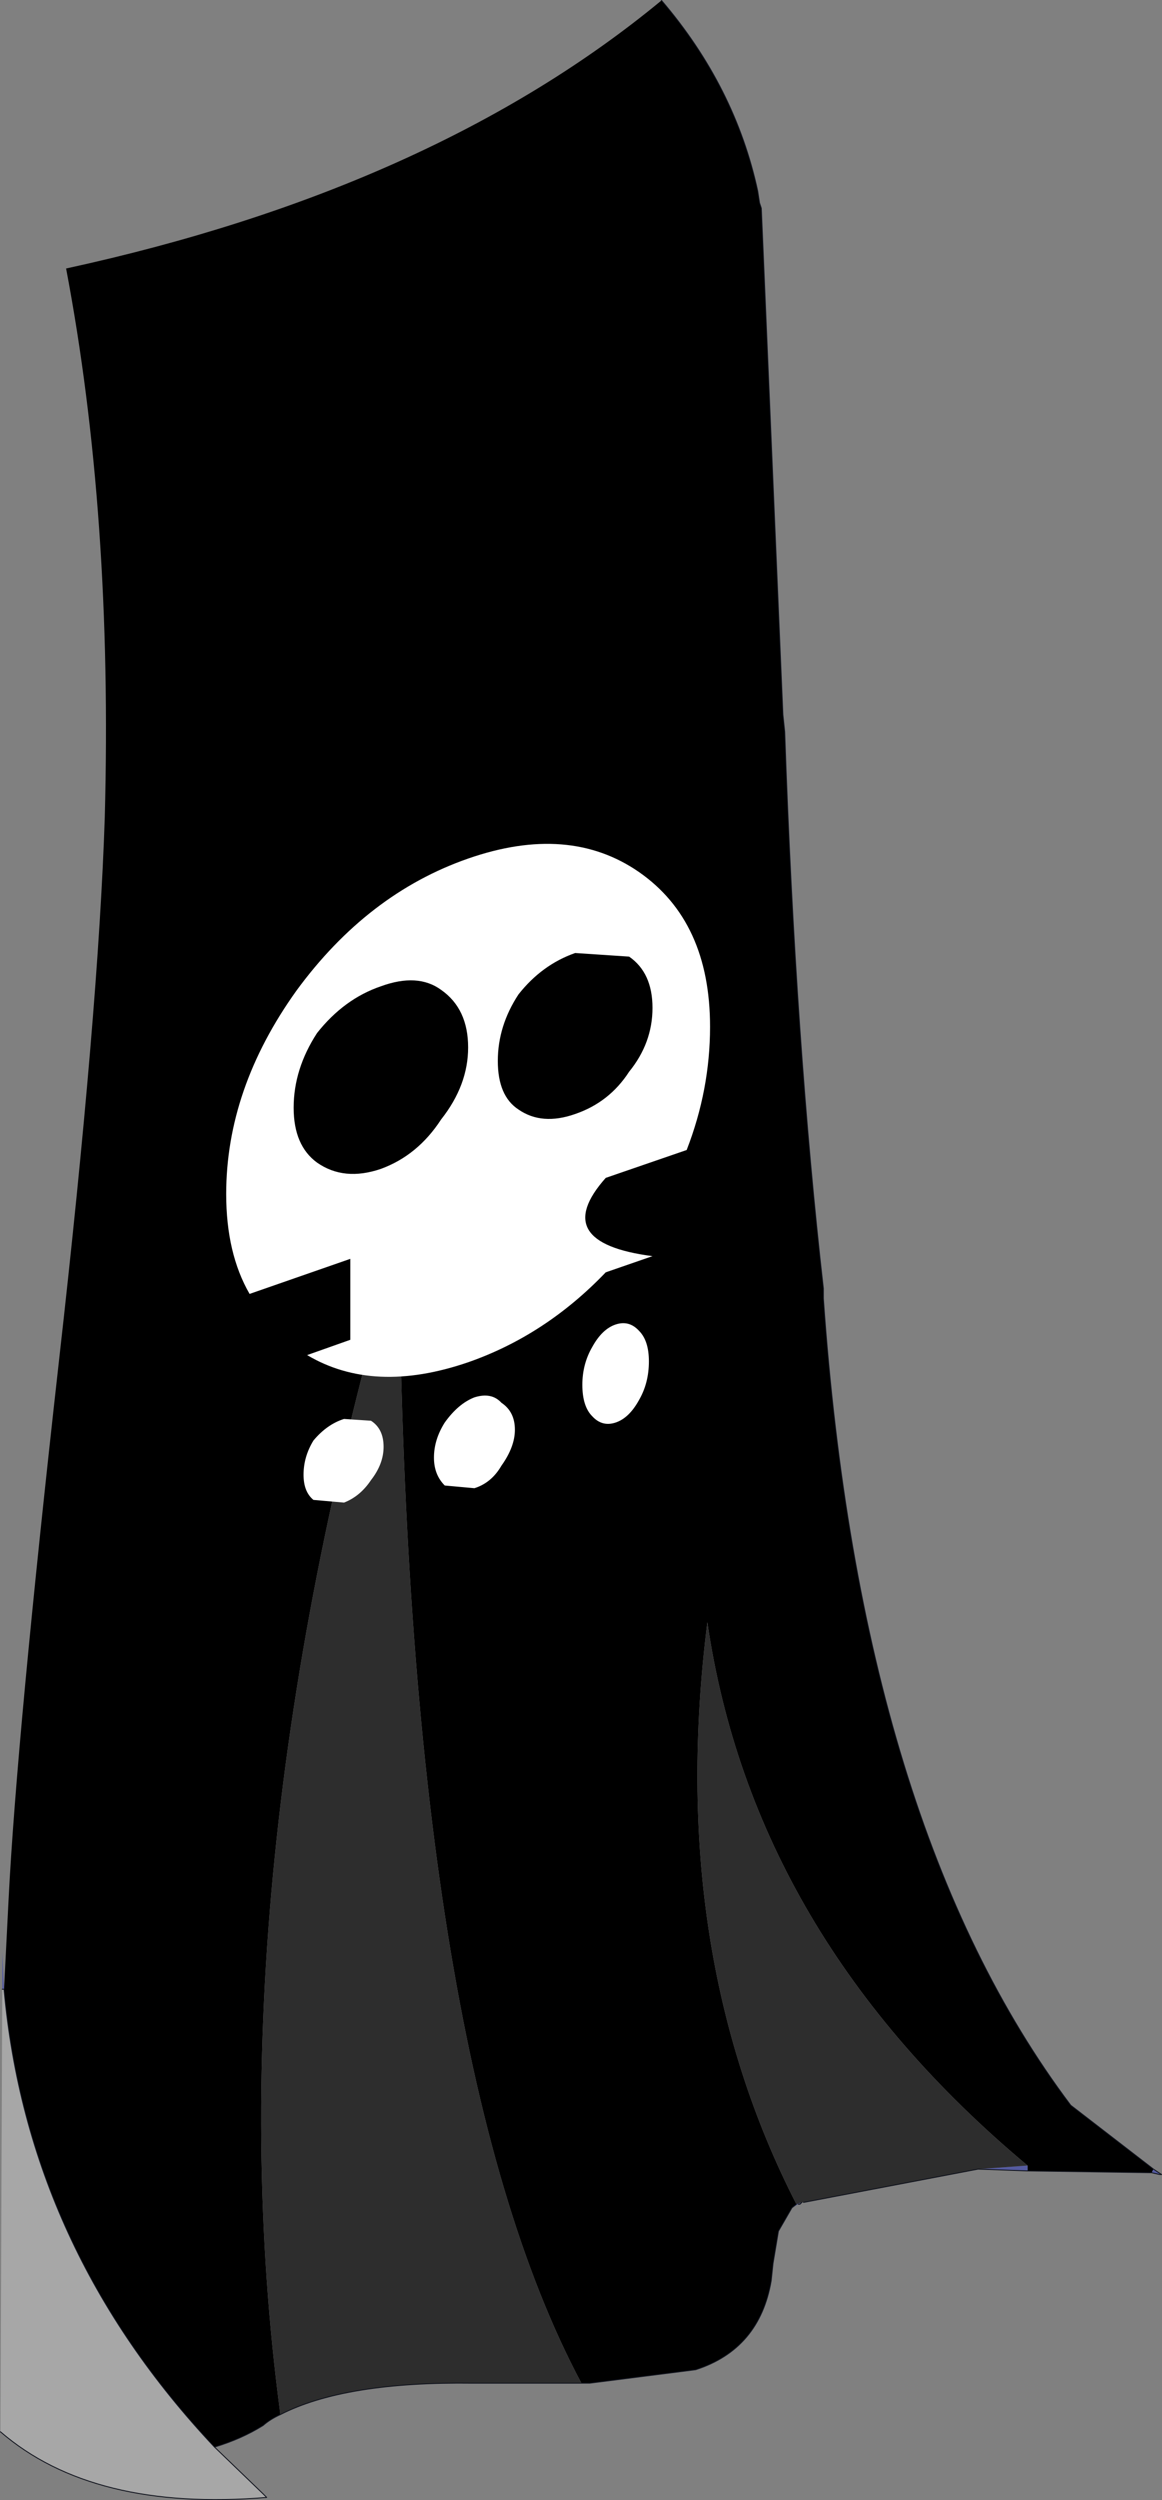 <?xml version="1.0" encoding="UTF-8"?>
<svg version="1.1" viewBox="0 0 64.6 138.97" xmlns="http://www.w3.org/2000/svg" xmlns:cc="http://creativecommons.org/ns#" xmlns:dc="http://purl.org/dc/elements/1.1/" xmlns:rdf="http://www.w3.org/1999/02/22-rdf-syntax-ns#" xmlns:xlink="http://www.w3.org/1999/xlink">
<rect x="0" y="0" width="64.6" height="138.97" fill="#808080" stroke="none"/>
<g transform="translate(32.125,69.025)">
<use transform="translate(-32.1,-69)" width="64.55" height="138.9" xlink:href="#a"/>
</g>
<defs>
<g id="a" transform="translate(32.1,69)">
<path d="m4.65-69q4.1 4.8 5.35 10.6l0.1 0.65 0.1 0.3 1.2 28.15 0.1 0.95q0.6 17.35 2.15 30.95v0.55q2.05 29.3 13.75 44.85l4.6 3.55-0.1 0.2-6.9-0.1v-0.3q-15.25-12.75-17.8-30.2-2.3 18.2 4.95 32.35l-0.25 0.2-0.75 1.3-0.3 1.8-0.1 0.95q-0.65 3.8-4.2 4.95l-5.9 0.75h-0.45q-9.8-18.35-10.15-63.45-10.5 35.8-6.6 65.1v0.1q-0.55 0.25-0.95 0.6-1.2 0.75-2.7 1.2-10.4-11.05-11.7-25.45l0.25-4.95q0.45-9 2.8-29.95 2.2-19.45 2.55-30.25 0.45-16.8-2.15-30.5 20.45-4.45 33.1-14.9" fill-rule="evenodd"/>
<path d="m32 51.55 0.3 0.2 0.05 0.1-0.45-0.1 0.1-0.2m-7 0.1-2.75-0.1 2.75-0.2v0.3m-12.75 1.85-0.35 0.2 0.25-0.2h0.1m-44.25-11.95v-2.05l0.1 2.05h-0.1" fill="#555ba0" fill-rule="evenodd"/>
<path d="m22.25 51.55-9.7 1.85h-0.1l-0.3 0.1q-7.25-14.15-4.95-32.35 2.55 17.45 17.8 30.2l-2.75 0.2m-22.05 11.9h-6q-7.15-0.1-10.75 1.75v-0.1q-3.9-29.3 6.6-65.1 0.35 45.1 10.15 63.45" fill="#2d2d2d" fill-rule="evenodd"/>
<path d="m12.45 53.4-0.1 0.1h-0.2l0.3-0.1" fill="#43487e" fill-rule="evenodd"/>
<path d="m-20.2 67 2.7 2.6 0.2 0.2q-9.65 0.8-14.8-3.65l0.1-24.6h0.1q1.3 14.4 11.7 25.45" fill="#a7a7a7" fill-rule="evenodd"/>
<path d="m4.65-69q4.1 4.8 5.35 10.6l0.1 0.65 0.1 0.3 1.2 28.15 0.1 0.95q0.6 17.35 2.15 30.95v0.55q2.05 29.3 13.75 44.85l4.6 3.55 0.45 0.3h-0.1l-0.45-0.1-6.9-0.1-2.75-0.1-9.7 1.85m-0.1 0-0.1 0.1h-0.1m-0.35 0.2-0.75 1.3-0.3 1.8-0.1 0.95q-0.65 3.8-4.2 4.95l-5.9 0.75h-6.45q-7.15-0.1-10.75 1.75-0.55 0.25-0.95 0.6-1.2 0.75-2.7 1.2l2.7 2.6 0.2 0.2q-9.65 0.8-14.8-3.65m44.25-12.65-0.25 0.2m-43.8-12.15h-0.1m11.8 25.45q-10.4-11.05-11.7-25.45" fill="none" stroke="#0f121c" stroke-linecap="round" stroke-linejoin="round" stroke-width=".05"/>
<path d="m-10.95-14.2q-2.05 0.7-3.55 2.6-1.3 2-1.3 4.15 0 2.1 1.3 3.05 1.5 1.05 3.55 0.35 2.05-0.75 3.35-2.75 1.5-1.9 1.5-4 0-2.15-1.5-3.2-1.3-0.95-3.35-0.2m-8.6 11.55q0-5.85 3.9-11.3 3.95-5.4 9.55-7.35t9.5 0.75q3.95 2.75 3.95 8.6 0 3.5-1.3 6.85l-4.5 1.55q-3.2 3.6 2.6 4.35l-2.6 0.9q-3.35 3.5-7.65 5-5.25 1.8-8.95-0.4l2.4-0.85v-4.5l-5.6 1.95q-1.3-2.25-1.3-5.55m22.4-13.2-3-0.2q-1.85 0.65-3.15 2.3-1.15 1.75-1.15 3.7t1.15 2.7q1.3 0.9 3.15 0.25 1.9-0.65 3-2.35 1.3-1.6 1.3-3.55t-1.3-2.85m1.1 22.5q0 1.2-0.55 2.15-0.55 1-1.3 1.25t-1.3-0.35q-0.55-0.55-0.55-1.75 0-1.15 0.55-2.1 0.55-1 1.3-1.25t1.3 0.35q0.55 0.55 0.55 1.7m-7.45 3.8q0 0.95-0.75 2-0.55 0.95-1.5 1.25l-1.65-0.15q-0.6-0.6-0.6-1.55 0-1 0.6-1.95 0.75-1.05 1.65-1.4 0.95-0.3 1.5 0.3 0.75 0.5 0.75 1.5m-11.75 2.5q0-1 0.55-1.9 0.75-0.9 1.7-1.2l1.5 0.1q0.7 0.45 0.7 1.45 0 0.95-0.7 1.85-0.6 0.9-1.5 1.25l-1.7-0.15q-0.55-0.45-0.55-1.4" fill="#fff" fill-rule="evenodd"/>
</g>
</defs>
</svg>
